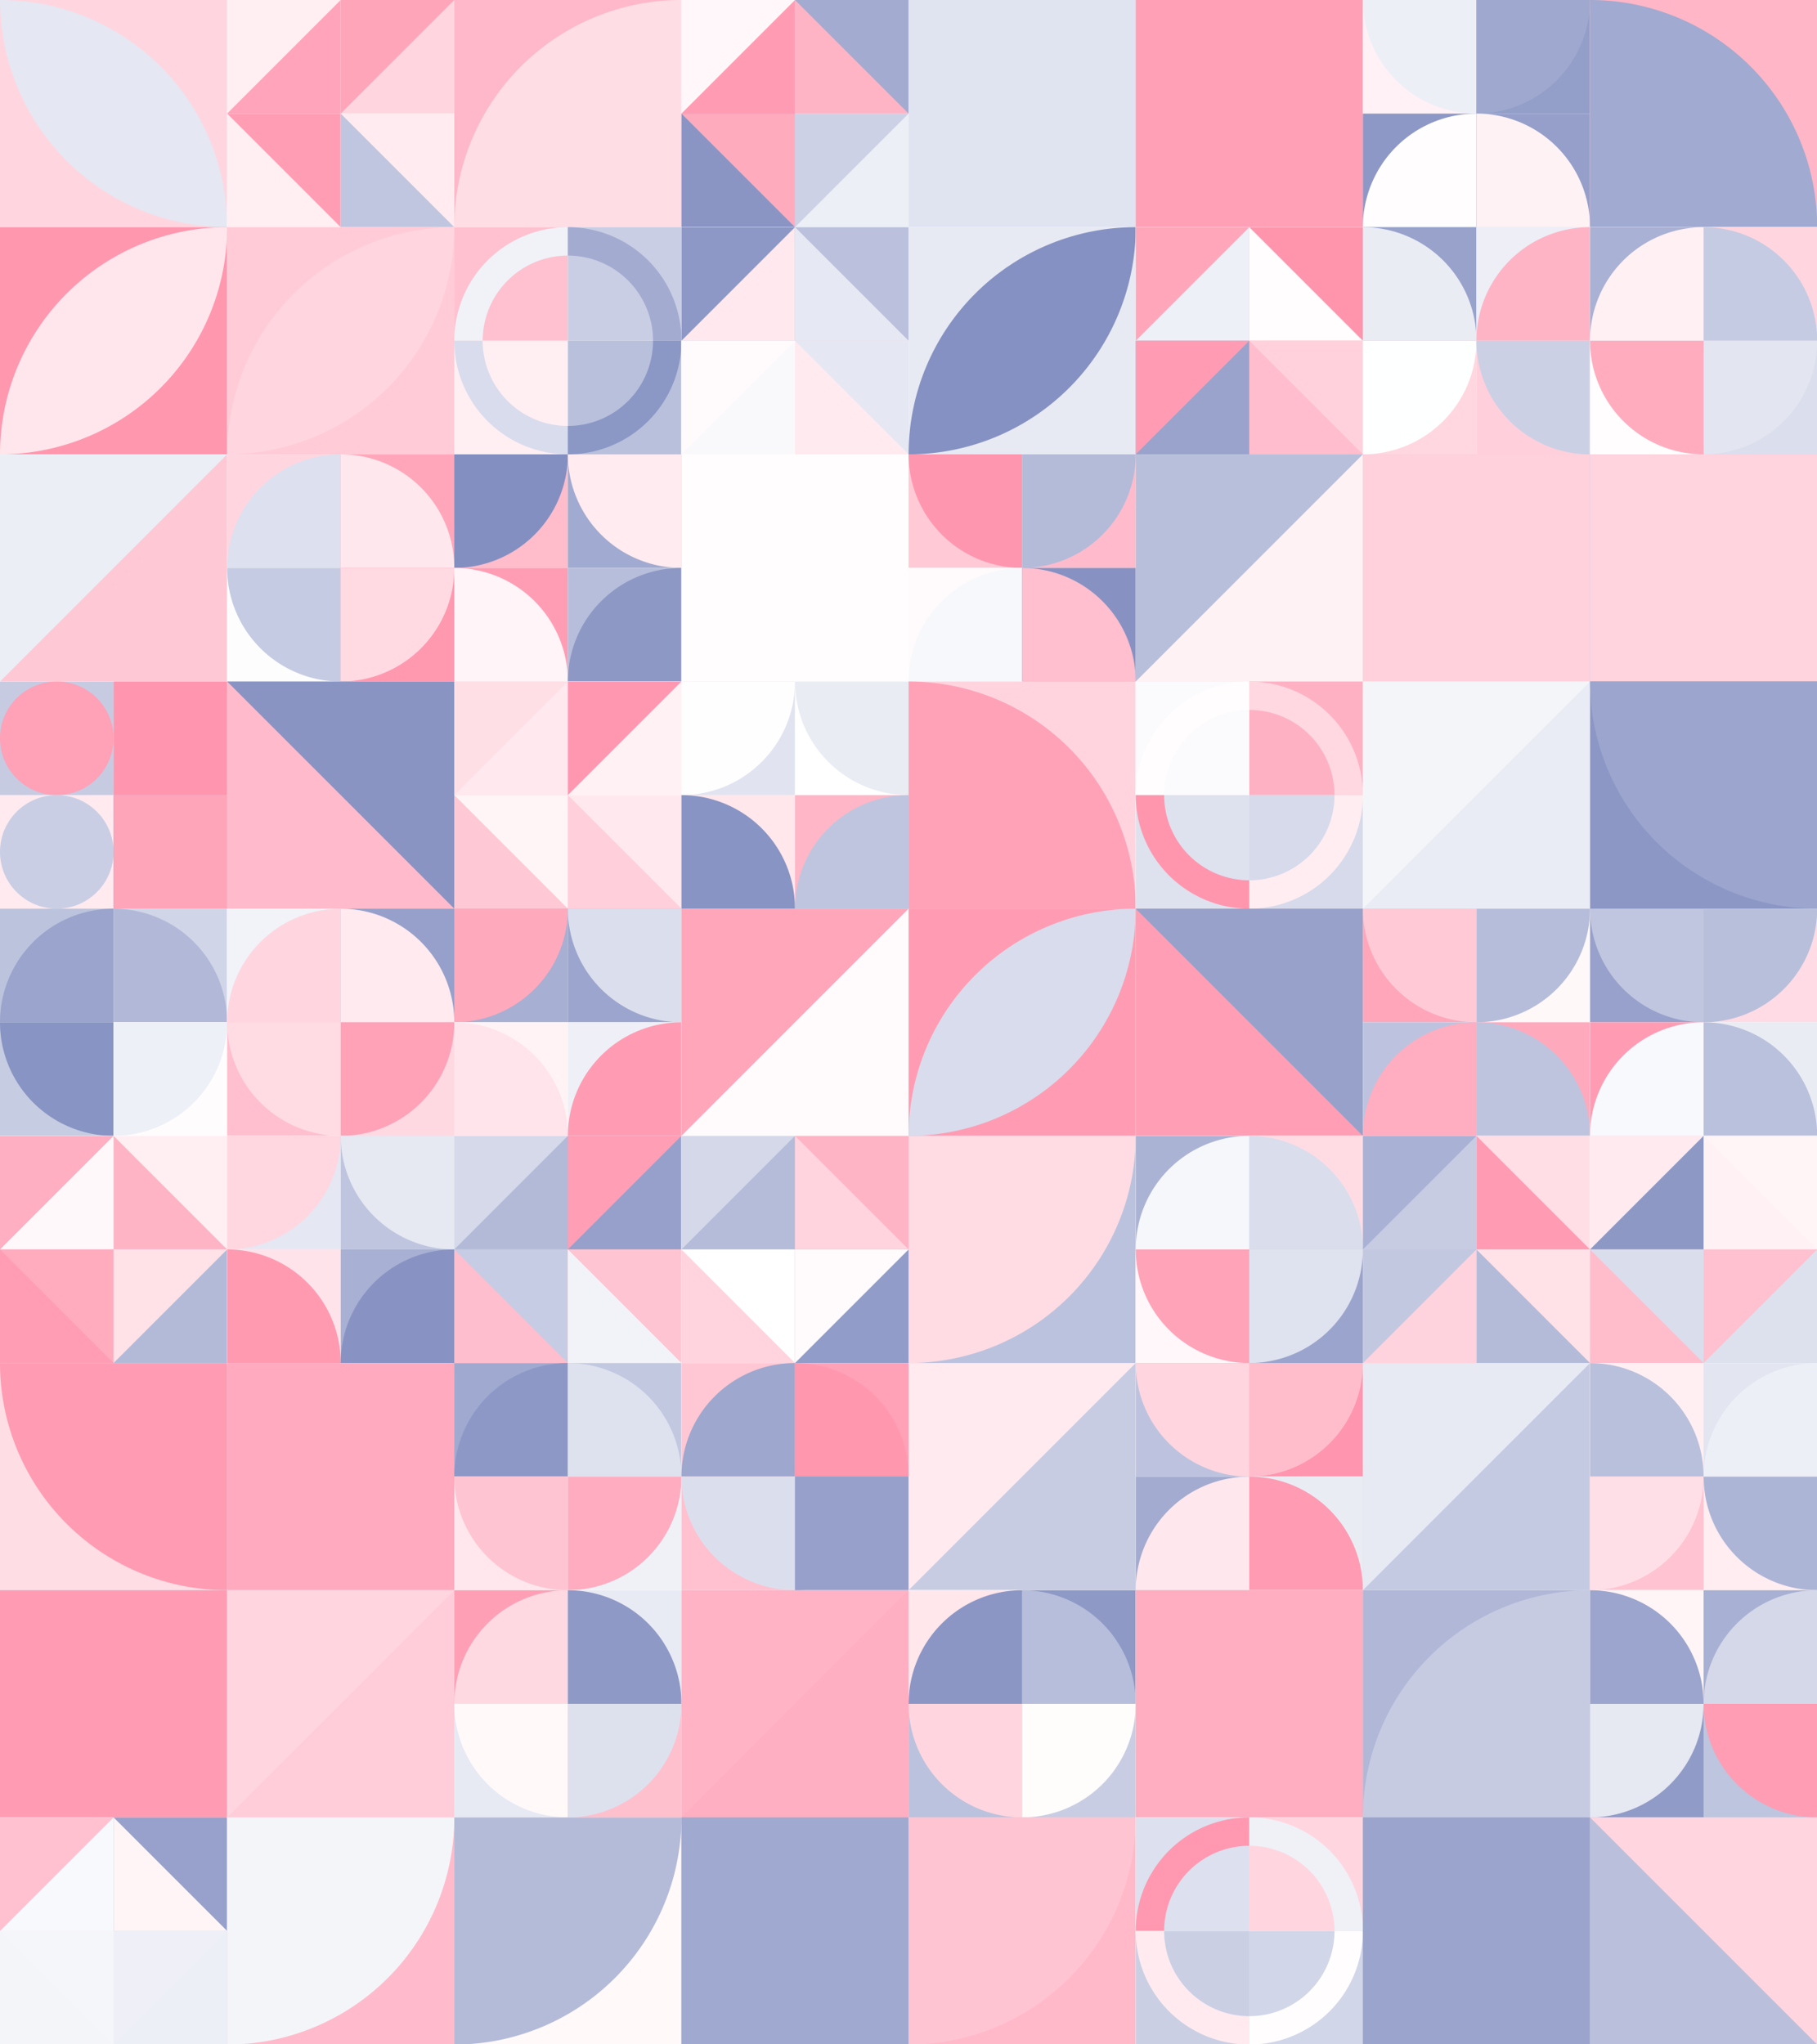 <?xml version="1.0" standalone="no"?><svg xmlns:xlink="http://www.w3.org/1999/xlink" xmlns="http://www.w3.org/2000/svg" viewBox="0 0 1000 1125" preserveAspectRatio="xMaxYMax slice"><rect x="0" y="0" width="1000" height="1125" fill="#333333" stroke="none"/><g transform="scale(1.825)"><rect x="0" y="0" width="548" height="616.5" fill="#ffffff"/><rect x="0" y="0" width="68.5" height="68.5" fill="#ffd6df"/><path d="M 0 0 A 68.5 68.5 0 0 1  68.5 68.5 L 0 0 A 68.5 68.5 0 0 0 68.5 68.5" fill="#e5e7f2"/><rect x="68.5" y="0" width="68.5" height="68.5" fill="#ffffff"/><rect x="68.5" y="0" width="34.25" height="34.25" fill="#ffeef2"/><polygon points="102.75,0 102.75,34.25 68.5,34.25" fill="#ffa4ba"/><rect x="102.75" y="0" width="34.25" height="34.25" fill="#ffd6df"/><polygon points="102.75,0 137,0 102.75,34.25" fill="#ffa5ba"/><rect x="68.5" y="34.25" width="34.25" height="34.25" fill="#ffeef2"/><polygon points="68.5,34.25 102.75,34.25 102.75,68.5" fill="#ff9db4"/><rect x="102.75" y="34.25" width="34.25" height="34.25" fill="#ffebf0"/><polygon points="102.75,34.25 137,68.5 102.75,68.5" fill="#c0c6df"/><rect x="137" y="0" width="68.5" height="68.5" fill="#ffb8c9"/><path d="M 137 68.5 A 68.5 68.5 0 0 1  205.5 0 L 205.5 68.5" fill="#ffdde5"/><rect x="205.5" y="0" width="68.5" height="68.5" fill="#ffffff"/><rect x="205.5" y="0" width="34.25" height="34.25" fill="#fff7f9"/><polygon points="239.75,0 239.75,34.25 205.5,34.25" fill="#ff9cb3"/><rect x="239.75" y="0" width="34.25" height="34.25" fill="#a3abd0"/><polygon points="239.75,0 274,34.25 239.75,34.25" fill="#ffb4c5"/><rect x="205.5" y="34.25" width="34.25" height="34.25" fill="#8a95c4"/><polygon points="205.5,34.25 239.75,34.25 239.75,68.5" fill="#ffabbe"/><rect x="239.75" y="34.25" width="34.25" height="34.25" fill="#edeff6"/><polygon points="239.75,34.25 274,34.25 239.75,68.5" fill="#ccd1e5"/><rect x="274" y="0" width="68.5" height="68.5" fill="#fffefe"/><rect x="274" y="0" width="68.5" height="68.5" fill="#e0e3f0"/><rect x="342.5" y="0" width="68.5" height="68.5" fill="#ffceda"/><rect x="342.5" y="0" width="68.5" height="68.5" fill="#ffa0b6"/><rect x="411" y="0" width="68.5" height="68.5" fill="#ffffff"/><rect x="411" y="0" width="34.25" height="34.25" fill="#fff1f5"/><path d="M 411 0 A 34.25 34.25 0 0 0 445.25 34.25 L 445.25 0" fill="#edeff6"/><rect x="445.25" y="0" width="34.25" height="34.25" fill="#939ec9"/><path d="M 445.25 34.25 A 34.25 34.25 0 0 0 479.5 0 L 445.25 0" fill="#9fa8ce"/><rect x="411" y="34.25" width="34.25" height="34.25" fill="#8d98c6"/><path d="M 411 68.5 A 34.25 34.25 0 0 1  445.25 34.25 L 445.25 68.5" fill="#fffdfe"/><rect x="445.25" y="34.25" width="34.25" height="34.25" fill="#959fca"/><path d="M 445.25 34.25 A 34.25 34.25 0 0 1 479.5 68.5 L 445.25 68.5" fill="#fff2f5"/><rect x="479.5" y="0" width="68.5" height="68.5" fill="#ffb6c7"/><path d="M 479.5 0 A 68.5 68.5 0 0 1 548 68.5 L 479.5 68.5" fill="#a1aad0"/><rect x="0" y="68.5" width="68.5" height="68.5" fill="#ff97af"/><path d="M 0 137 A 68.5 68.5 0 0 1  68.5 68.5 L 0 137 A 68.5 68.5 0 0 0 68.5 68.5" fill="#ffe6ec"/><rect x="68.5" y="68.5" width="68.5" height="68.5" fill="#ffcbd7"/><path d="M 68.5 137 A 68.5 68.5 0 0 1  137 68.5 L 68.5 137 A 68.5 68.5 0 0 0 137 68.5" fill="#ffd5df"/><rect x="137" y="68.5" width="68.5" height="68.5" fill="#ffffff"/><rect x="137" y="68.5" width="34.25" height="34.25" fill="#ffc1cf"/><path d="M 137 102.75 A 34.25 34.25 0 0 1 171.25 68.5 L 171.25 77.062 A 25.688 25.688 0 0 0 145.562 102.75" fill="#f0f2f8"/><rect x="171.25" y="68.5" width="34.25" height="34.25" fill="#c9cee4"/><path d="M 171.25 68.5 A 34.25 34.25 0 0 1 205.5 102.75 L 196.938 102.75 A 25.688 25.688 0 0 0 171.25 77.062" fill="#a3abd0"/><rect x="137" y="102.75" width="34.25" height="34.25" fill="#ffeff3"/><path d="M 137 102.75 A 34.25 34.25 0 0 0 171.25 137 L 171.25 128.438 A 25.688 25.688 0 0 1 145.562 102.75" fill="#d9dcec"/><rect x="171.25" y="102.75" width="34.25" height="34.25" fill="#b9c0dc"/><path d="M 171.25 137 A 34.25 34.25 0 0 0 205.5 102.75 L 196.938 102.75 A 25.688 25.688 0 0 1 171.25 128.438" fill="#8b97c5"/><rect x="205.5" y="68.5" width="68.5" height="68.5" fill="#ffffff"/><rect x="205.5" y="68.5" width="34.25" height="34.25" fill="#8d98c6"/><polygon points="239.75,68.5 239.75,102.75 205.5,102.75" fill="#ffe9ee"/><rect x="239.75" y="68.5" width="34.25" height="34.25" fill="#bbc1dd"/><polygon points="239.75,68.5 274,102.75 239.75,102.75" fill="#e6e9f3"/><rect x="205.5" y="102.75" width="34.25" height="34.25" fill="#f9f9fc"/><polygon points="205.5,102.75 239.75,102.75 205.5,137" fill="#fffbfc"/><rect x="239.75" y="102.75" width="34.25" height="34.25" fill="#ffeaef"/><polygon points="239.75,102.75 274,102.75 274,137" fill="#e5e8f2"/><rect x="274" y="68.5" width="68.5" height="68.5" fill="#e8eaf3"/><path d="M 274 137 A 68.5 68.5 0 0 1  342.5 68.5 L 274 137 A 68.5 68.5 0 0 0 342.5 68.5" fill="#8591c2"/><rect x="342.5" y="68.5" width="68.5" height="68.5" fill="#ffffff"/><rect x="342.5" y="68.5" width="34.25" height="34.25" fill="#ffa6bb"/><polygon points="376.75,68.5 376.75,102.75 342.5,102.75" fill="#eef0f7"/><rect x="376.75" y="68.5" width="34.25" height="34.25" fill="#ff95ad"/><polygon points="376.75,68.5 411,102.75 376.75,102.75" fill="#fffdfd"/><rect x="342.5" y="102.75" width="34.25" height="34.25" fill="#99a3cc"/><polygon points="342.5,102.75 376.75,102.75 342.5,137" fill="#ff9cb3"/><rect x="376.75" y="102.75" width="34.25" height="34.25" fill="#ffbdcd"/><polygon points="376.75,102.75 411,102.75 411,137" fill="#ffd1dc"/><rect x="411" y="68.5" width="68.5" height="68.5" fill="#ffffff"/><rect x="411" y="68.5" width="34.25" height="34.25" fill="#98a2cb"/><path d="M 411 68.5 A 34.25 34.25 0 0 1 445.25 102.75 L 411 102.75" fill="#eaecf4"/><rect x="445.25" y="68.5" width="34.25" height="34.25" fill="#edeef6"/><path d="M 445.25 102.75 A 34.25 34.25 0 0 1  479.5 68.5 L 479.5 102.75" fill="#ffb4c5"/><rect x="411" y="102.75" width="34.25" height="34.25" fill="#ffd7e0"/><path d="M 411 137 A 34.25 34.25 0 0 0 445.25 102.75 L 411 102.75" fill="#feffff"/><rect x="445.25" y="102.75" width="34.25" height="34.25" fill="#ffd0db"/><path d="M 445.25 102.75 A 34.25 34.25 0 0 0 479.5 137 L 479.5 102.75" fill="#cbd0e5"/><rect x="479.5" y="68.5" width="68.5" height="68.5" fill="#ffffff"/><rect x="479.5" y="68.5" width="34.25" height="34.25" fill="#a9b1d4"/><path d="M 479.5 102.75 A 34.25 34.25 0 0 1  513.75 68.5 L 513.75 102.75" fill="#fff0f4"/><rect x="513.75" y="68.5" width="34.25" height="34.25" fill="#ffd6e0"/><path d="M 513.75 68.5 A 34.25 34.25 0 0 1 548 102.75 L 513.75 102.75" fill="#c5cbe2"/><rect x="479.5" y="102.75" width="34.25" height="34.25" fill="#fffdfe"/><path d="M 479.5 102.75 A 34.25 34.25 0 0 0 513.75 137 L 513.75 102.75" fill="#ffacbf"/><rect x="513.75" y="102.75" width="34.25" height="34.25" fill="#dbdeed"/><path d="M 513.75 137 A 34.25 34.25 0 0 0 548 102.75 L 513.75 102.75" fill="#e3e5f1"/><rect x="0" y="137" width="68.5" height="68.5" fill="#eceef5"/><polygon points="68.5,137 68.5,205.5 0,205.5" fill="#ffc8d5"/><rect x="68.5" y="137" width="68.5" height="68.5" fill="#ffffff"/><rect x="68.5" y="137" width="34.25" height="34.25" fill="#ffd6e0"/><path d="M 68.5 171.25 A 34.25 34.25 0 0 1  102.75 137 L 102.75 171.25" fill="#dde0ee"/><rect x="102.75" y="137" width="34.25" height="34.25" fill="#ffa6bb"/><path d="M 102.75 137 A 34.25 34.25 0 0 1 137 171.25 L 102.75 171.25" fill="#ffe8ed"/><rect x="68.5" y="171.25" width="34.25" height="34.25" fill="#fdfdfe"/><path d="M 68.5 171.25 A 34.25 34.25 0 0 0 102.75 205.5 L 102.75 171.25" fill="#c5cbe2"/><rect x="102.75" y="171.25" width="34.25" height="34.25" fill="#ff99b0"/><path d="M 102.75 205.5 A 34.25 34.25 0 0 0 137 171.25 L 102.75 171.25" fill="#ffdae3"/><rect x="137" y="137" width="68.5" height="68.5" fill="#ffffff"/><rect x="137" y="137" width="34.25" height="34.25" fill="#ffbdcc"/><path d="M 137 171.25 A 34.25 34.25 0 0 0 171.25 137 L 137 137" fill="#838fc1"/><rect x="171.25" y="137" width="34.25" height="34.25" fill="#a1aad0"/><path d="M 171.25 137 A 34.25 34.25 0 0 0 205.5 171.25 L 205.5 137" fill="#ffebf0"/><rect x="137" y="171.25" width="34.25" height="34.25" fill="#ff9db4"/><path d="M 137 171.25 A 34.25 34.25 0 0 1 171.25 205.5 L 137 205.5" fill="#fff4f7"/><rect x="171.25" y="171.25" width="34.25" height="34.25" fill="#b7bedb"/><path d="M 171.25 205.5 A 34.25 34.25 0 0 1  205.5 171.25 L 205.5 205.5" fill="#8d98c5"/><rect x="205.5" y="137" width="68.5" height="68.5" fill="#ffd2dd"/><rect x="205.5" y="137" width="68.5" height="68.5" fill="#fffdfd"/><rect x="274" y="137" width="68.5" height="68.5" fill="#ffffff"/><rect x="274" y="137" width="34.25" height="34.25" fill="#ffcad6"/><path d="M 274 137 A 34.25 34.25 0 0 0 308.25 171.25 L 308.25 137" fill="#ff96af"/><rect x="308.25" y="137" width="34.25" height="34.25" fill="#ffbbcb"/><path d="M 308.25 171.25 A 34.25 34.25 0 0 0 342.5 137 L 308.25 137" fill="#b3bbd9"/><rect x="274" y="171.25" width="34.25" height="34.25" fill="#fffbfc"/><path d="M 274 205.5 A 34.25 34.25 0 0 1  308.25 171.25 L 308.25 205.5" fill="#f7f8fb"/><rect x="308.25" y="171.25" width="34.25" height="34.25" fill="#8792c2"/><path d="M 308.25 171.25 A 34.25 34.25 0 0 1 342.5 205.5 L 308.25 205.5" fill="#ffbfce"/><rect x="342.5" y="137" width="68.5" height="68.5" fill="#b8bfdb"/><polygon points="411,137 411,205.5 342.5,205.5" fill="#fff2f5"/><rect x="411" y="137" width="68.5" height="68.5" fill="#c4cae1"/><rect x="411" y="137" width="68.5" height="68.5" fill="#ffd1dc"/><rect x="479.5" y="137" width="68.5" height="68.5" fill="#c6cbe2"/><rect x="479.5" y="137" width="68.5" height="68.5" fill="#ffd4de"/><rect x="0" y="205.5" width="68.5" height="68.5" fill="#ffffff"/><rect x="0" y="205.5" width="34.25" height="34.25" fill="#c6cbe2"/><circle cx="17.125" cy="222.625" r="17.125" fill="#ffa1b7"/><rect x="34.25" y="205.5" width="34.25" height="34.25" fill="#ffd3dd"/><rect x="34.25" y="205.5" width="34.25" height="34.25" fill="#ff95ae"/><rect x="0" y="239.75" width="34.25" height="34.25" fill="#ffeaef"/><circle cx="17.125" cy="256.875" r="17.125" fill="#c9cee4"/><rect x="34.25" y="239.75" width="34.25" height="34.25" fill="#a0a9cf"/><rect x="34.25" y="239.75" width="34.25" height="34.25" fill="#ffa5ba"/><rect x="68.5" y="205.5" width="68.5" height="68.5" fill="#ffbbcb"/><polygon points="68.5,205.5 137,205.5 137,274" fill="#8994c3"/><rect x="137" y="205.5" width="68.5" height="68.5" fill="#ffffff"/><rect x="137" y="205.5" width="34.25" height="34.25" fill="#ffdfe6"/><polygon points="171.25,205.5 171.25,239.75 137,239.75" fill="#ffe8ee"/><rect x="171.25" y="205.5" width="34.25" height="34.25" fill="#fff1f4"/><polygon points="171.25,205.5 205.5,205.5 171.25,239.75" fill="#ff97b0"/><rect x="137" y="239.75" width="34.25" height="34.25" fill="#ffc8d5"/><polygon points="137,239.75 171.25,239.75 171.25,274" fill="#fff5f7"/><rect x="171.25" y="239.75" width="34.25" height="34.25" fill="#ffe9ee"/><polygon points="171.25,239.75 205.5,274 171.25,274" fill="#ffcfdb"/><rect x="205.5" y="205.5" width="68.5" height="68.5" fill="#ffffff"/><rect x="205.5" y="205.5" width="34.25" height="34.25" fill="#e1e4f0"/><path d="M 205.5 239.75 A 34.25 34.25 0 0 0 239.75 205.5 L 205.5 205.5" fill="#fffefe"/><rect x="239.75" y="205.5" width="34.25" height="34.25" fill="#ffffff"/><path d="M 239.75 205.5 A 34.25 34.25 0 0 0 274 239.75 L 274 205.5" fill="#eaecf4"/><rect x="205.5" y="239.75" width="34.25" height="34.25" fill="#ffe7ec"/><path d="M 205.5 239.75 A 34.25 34.25 0 0 1 239.75 274 L 205.5 274" fill="#8894c3"/><rect x="239.75" y="239.75" width="34.25" height="34.25" fill="#ffb6c7"/><path d="M 239.75 274 A 34.25 34.25 0 0 1  274 239.75 L 274 274" fill="#bfc5df"/><rect x="274" y="205.5" width="68.5" height="68.5" fill="#ffd4de"/><path d="M 274 205.5 A 68.5 68.5 0 0 1 342.5 274 L 274 274" fill="#ffa2b8"/><rect x="342.5" y="205.5" width="68.5" height="68.5" fill="#ffffff"/><rect x="342.5" y="205.5" width="34.25" height="34.25" fill="#fbfbfd"/><path d="M 342.5 239.75 A 34.25 34.25 0 0 1 376.75 205.5 L 376.75 214.062 A 25.688 25.688 0 0 0 351.062 239.75" fill="#fffdfe"/><rect x="376.75" y="205.5" width="34.25" height="34.25" fill="#ffb1c4"/><path d="M 376.75 205.5 A 34.25 34.25 0 0 1 411 239.75 L 402.438 239.75 A 25.688 25.688 0 0 0 376.75 214.062" fill="#ffd8e1"/><rect x="342.5" y="239.75" width="34.25" height="34.25" fill="#dee1ee"/><path d="M 342.5 239.75 A 34.25 34.25 0 0 0 376.75 274 L 376.75 265.438 A 25.688 25.688 0 0 1 351.062 239.75" fill="#ff96ae"/><rect x="376.75" y="239.75" width="34.25" height="34.25" fill="#d6daeb"/><path d="M 376.75 274 A 34.25 34.25 0 0 0 411 239.75 L 402.438 239.75 A 25.688 25.688 0 0 1 376.75 265.438" fill="#ffedf1"/><rect x="411" y="205.5" width="68.5" height="68.5" fill="#eaecf5"/><polygon points="411,205.5 479.5,205.5 411,274" fill="#f4f5f9"/><rect x="479.5" y="205.5" width="68.5" height="68.5" fill="#8c97c5"/><path d="M 479.5 205.5 A 68.5 68.5 0 0 0 548 274 L 548 205.5" fill="#9ba5cd"/><rect x="0" y="274" width="68.5" height="68.5" fill="#ffffff"/><rect x="0" y="274" width="34.25" height="34.25" fill="#bcc3dd"/><path d="M 0 308.25 A 34.25 34.25 0 0 1  34.25 274 L 34.25 308.25" fill="#9aa4cc"/><rect x="34.25" y="274" width="34.25" height="34.25" fill="#d1d5e8"/><path d="M 34.25 274 A 34.25 34.25 0 0 1 68.5 308.25 L 34.25 308.25" fill="#b2b9d8"/><rect x="0" y="308.25" width="34.25" height="34.25" fill="#c6cce2"/><path d="M 0 308.25 A 34.25 34.25 0 0 0 34.25 342.5 L 34.25 308.25" fill="#8894c3"/><rect x="34.25" y="308.25" width="34.25" height="34.25" fill="#fffcfd"/><path d="M 34.25 342.5 A 34.25 34.25 0 0 0 68.5 308.25 L 34.25 308.25" fill="#eef0f7"/><rect x="68.5" y="274" width="68.5" height="68.5" fill="#ffffff"/><rect x="68.5" y="274" width="34.25" height="34.25" fill="#f2f3f8"/><path d="M 68.5 308.25 A 34.25 34.25 0 0 1  102.75 274 L 102.75 308.25" fill="#ffd6e0"/><rect x="102.75" y="274" width="34.25" height="34.25" fill="#96a0ca"/><path d="M 102.75 274 A 34.25 34.25 0 0 1 137 308.25 L 102.75 308.25" fill="#ffeaef"/><rect x="68.5" y="308.25" width="34.25" height="34.25" fill="#ffbfce"/><path d="M 68.5 308.25 A 34.25 34.25 0 0 0 102.75 342.5 L 102.75 308.25" fill="#ffdce4"/><rect x="102.75" y="308.25" width="34.25" height="34.25" fill="#ffd9e2"/><path d="M 102.75 342.5 A 34.25 34.25 0 0 0 137 308.25 L 102.75 308.25" fill="#ffa1b7"/><rect x="137" y="274" width="68.5" height="68.5" fill="#ffffff"/><rect x="137" y="274" width="34.25" height="34.25" fill="#a7afd3"/><path d="M 137 308.25 A 34.25 34.25 0 0 0 171.25 274 L 137 274" fill="#ffa9bd"/><rect x="171.25" y="274" width="34.25" height="34.25" fill="#9ca5cd"/><path d="M 171.25 274 A 34.25 34.25 0 0 0 205.5 308.25 L 205.5 274" fill="#dbdfed"/><rect x="137" y="308.25" width="34.25" height="34.25" fill="#fff3f6"/><path d="M 137 308.25 A 34.25 34.25 0 0 1 171.25 342.5 L 137 342.5" fill="#ffe4eb"/><rect x="171.25" y="308.25" width="34.25" height="34.25" fill="#eff0f7"/><path d="M 171.25 342.5 A 34.25 34.25 0 0 1  205.5 308.25 L 205.5 342.5" fill="#ff9cb3"/><rect x="205.5" y="274" width="68.5" height="68.5" fill="#fffafb"/><polygon points="205.5,274 274,274 205.5,342.5" fill="#ffa6bb"/><rect x="274" y="274" width="68.5" height="68.5" fill="#ff9cb3"/><path d="M 274 342.5 A 68.5 68.5 0 0 1  342.5 274 L 274 342.5 A 68.5 68.5 0 0 0 342.5 274" fill="#d9dcec"/><rect x="342.5" y="274" width="68.5" height="68.5" fill="#ff9eb4"/><polygon points="342.5,274 411,274 411,342.5" fill="#97a1ca"/><rect x="411" y="274" width="68.5" height="68.5" fill="#ffffff"/><rect x="411" y="274" width="34.25" height="34.25" fill="#ffa6ba"/><path d="M 411 274 A 34.25 34.25 0 0 0 445.25 308.25 L 445.25 274" fill="#ffcad6"/><rect x="445.25" y="274" width="34.25" height="34.25" fill="#fff8f9"/><path d="M 445.25 308.25 A 34.25 34.25 0 0 0 479.5 274 L 445.25 274" fill="#b6bdda"/><rect x="411" y="308.25" width="34.25" height="34.25" fill="#bdc3de"/><path d="M 411 342.5 A 34.25 34.25 0 0 1  445.25 308.25 L 445.25 342.5" fill="#ffadc0"/><rect x="445.25" y="308.25" width="34.25" height="34.25" fill="#ffa9bd"/><path d="M 445.25 308.25 A 34.25 34.25 0 0 1 479.5 342.5 L 445.25 342.5" fill="#bec4de"/><rect x="479.5" y="274" width="68.5" height="68.5" fill="#ffffff"/><rect x="479.5" y="274" width="34.25" height="34.25" fill="#97a1cb"/><path d="M 479.5 274 A 34.25 34.25 0 0 0 513.75 308.25 L 513.75 274" fill="#c0c6df"/><rect x="513.75" y="274" width="34.25" height="34.25" fill="#ffdce5"/><path d="M 513.75 308.25 A 34.25 34.25 0 0 0 548 274 L 513.75 274" fill="#b8bfdb"/><rect x="479.5" y="308.25" width="34.25" height="34.25" fill="#ff9cb3"/><path d="M 479.5 342.5 A 34.25 34.25 0 0 1  513.75 308.25 L 513.75 342.5" fill="#f8f9fc"/><rect x="513.75" y="308.25" width="34.25" height="34.25" fill="#eaecf4"/><path d="M 513.75 308.25 A 34.25 34.25 0 0 1 548 342.5 L 513.75 342.5" fill="#bac1dc"/><rect x="0" y="342.5" width="68.5" height="68.5" fill="#ffffff"/><rect x="0" y="342.5" width="34.25" height="34.25" fill="#ffafc1"/><polygon points="34.25,342.5 34.25,376.75 0,376.75" fill="#fff8fa"/><rect x="34.25" y="342.5" width="34.25" height="34.25" fill="#ffeff3"/><polygon points="34.25,342.5 68.5,376.75 34.25,376.75" fill="#ffb4c6"/><rect x="0" y="376.75" width="34.25" height="34.25" fill="#ff9db4"/><polygon points="0,376.75 34.25,376.75 34.25,411" fill="#ffacbf"/><rect x="34.25" y="376.75" width="34.25" height="34.25" fill="#b2bad8"/><polygon points="34.25,376.75 68.5,376.75 34.25,411" fill="#ffe1e8"/><rect x="68.5" y="342.5" width="68.5" height="68.5" fill="#ffffff"/><rect x="68.5" y="342.5" width="34.25" height="34.25" fill="#e5e7f2"/><path d="M 68.5 376.75 A 34.25 34.25 0 0 0 102.75 342.5 L 68.5 342.5" fill="#ffd7e0"/><rect x="102.75" y="342.5" width="34.25" height="34.25" fill="#bfc5df"/><path d="M 102.75 342.5 A 34.25 34.25 0 0 0 137 376.75 L 137 342.5" fill="#e6e8f2"/><rect x="68.5" y="376.75" width="34.25" height="34.25" fill="#ffe3ea"/><path d="M 68.5 376.75 A 34.25 34.25 0 0 1 102.75 411 L 68.5 411" fill="#ff9ab1"/><rect x="102.75" y="376.75" width="34.25" height="34.25" fill="#a8b0d3"/><path d="M 102.75 411 A 34.25 34.25 0 0 1  137 376.75 L 137 411" fill="#8893c3"/><rect x="137" y="342.5" width="68.5" height="68.5" fill="#ffffff"/><rect x="137" y="342.5" width="34.25" height="34.25" fill="#d5d9ea"/><polygon points="171.25,342.5 171.25,376.75 137,376.75" fill="#b2bad8"/><rect x="171.25" y="342.5" width="34.25" height="34.25" fill="#96a0ca"/><polygon points="171.25,342.5 205.5,342.5 171.25,376.75" fill="#ff9eb5"/><rect x="137" y="376.75" width="34.25" height="34.25" fill="#ffbecd"/><polygon points="137,376.75 171.25,376.75 171.25,411" fill="#c6cce3"/><rect x="171.25" y="376.75" width="34.25" height="34.25" fill="#ffc4d1"/><polygon points="171.25,376.75 205.5,411 171.25,411" fill="#f2f3f8"/><rect x="205.5" y="342.5" width="68.5" height="68.5" fill="#ffffff"/><rect x="205.5" y="342.5" width="34.25" height="34.25" fill="#d4d8e9"/><polygon points="239.75,342.5 239.75,376.75 205.5,376.75" fill="#b4bcd9"/><rect x="239.75" y="342.5" width="34.25" height="34.25" fill="#ffb4c6"/><polygon points="239.75,342.5 274,376.75 239.75,376.75" fill="#ffd4de"/><rect x="205.5" y="376.75" width="34.25" height="34.25" fill="#ffd4de"/><polygon points="205.5,376.75 239.75,376.75 239.75,411" fill="#ffffff"/><rect x="239.75" y="376.75" width="34.25" height="34.25" fill="#919cc8"/><polygon points="239.75,376.75 274,376.75 239.75,411" fill="#fffafb"/><rect x="274" y="342.5" width="68.5" height="68.5" fill="#bbc2dd"/><path d="M 274 411 A 68.5 68.5 0 0 0 342.5 342.5 L 274 342.5" fill="#ffdce4"/><rect x="342.5" y="342.5" width="68.5" height="68.5" fill="#ffffff"/><rect x="342.5" y="342.5" width="34.25" height="34.25" fill="#abb3d5"/><path d="M 342.5 376.75 A 34.25 34.25 0 0 1  376.75 342.5 L 376.75 376.75" fill="#f6f7fa"/><rect x="376.75" y="342.5" width="34.25" height="34.25" fill="#ffdce4"/><path d="M 376.75 342.5 A 34.25 34.25 0 0 1 411 376.75 L 376.75 376.75" fill="#d9ddec"/><rect x="342.5" y="376.75" width="34.25" height="34.25" fill="#fff7f9"/><path d="M 342.5 376.75 A 34.25 34.25 0 0 0 376.75 411 L 376.75 376.75" fill="#ffa3b8"/><rect x="376.75" y="376.75" width="34.25" height="34.25" fill="#9aa4cc"/><path d="M 376.75 411 A 34.25 34.25 0 0 0 411 376.75 L 376.75 376.75" fill="#dfe2ef"/><rect x="411" y="342.5" width="68.5" height="68.5" fill="#ffffff"/><rect x="411" y="342.5" width="34.25" height="34.25" fill="#a9b1d4"/><polygon points="445.25,342.5 445.25,376.75 411,376.75" fill="#c7cce3"/><rect x="445.25" y="342.5" width="34.25" height="34.25" fill="#ffdee6"/><polygon points="445.25,342.5 479.5,376.75 445.25,376.75" fill="#ff9cb3"/><rect x="411" y="376.75" width="34.25" height="34.25" fill="#ffd3de"/><polygon points="411,376.75 445.25,376.75 411,411" fill="#c2c8e0"/><rect x="445.25" y="376.75" width="34.25" height="34.25" fill="#b4bbd9"/><polygon points="445.25,376.75 479.5,376.75 479.5,411" fill="#ffe1e8"/><rect x="479.5" y="342.5" width="68.5" height="68.5" fill="#ffffff"/><rect x="479.5" y="342.5" width="34.25" height="34.25" fill="#ffeaef"/><polygon points="513.75,342.5 513.75,376.75 479.5,376.75" fill="#8d98c5"/><rect x="513.75" y="342.5" width="34.25" height="34.25" fill="#fff4f6"/><polygon points="513.75,342.5 548,376.75 513.75,376.75" fill="#fff1f4"/><rect x="479.5" y="376.75" width="34.25" height="34.25" fill="#ffbdcc"/><polygon points="479.5,376.75 513.75,376.75 513.75,411" fill="#daddec"/><rect x="513.75" y="376.75" width="34.25" height="34.25" fill="#dde1ee"/><polygon points="513.75,376.75 548,376.75 513.75,411" fill="#ffc0cf"/><rect x="0" y="411" width="68.5" height="68.5" fill="#ffdde5"/><path d="M 0 411 A 68.5 68.5 0 0 0 68.5 479.5 L 68.5 411" fill="#ff9bb2"/><rect x="68.5" y="411" width="68.5" height="68.5" fill="#ffd7e0"/><rect x="68.5" y="411" width="68.5" height="68.5" fill="#ffaabe"/><rect x="137" y="411" width="68.5" height="68.5" fill="#ffffff"/><rect x="137" y="411" width="34.25" height="34.25" fill="#a0a9cf"/><path d="M 137 445.25 A 34.25 34.25 0 0 1  171.25 411 L 171.25 445.25" fill="#8d98c6"/><rect x="171.25" y="411" width="34.25" height="34.25" fill="#c2c8e0"/><path d="M 171.25 411 A 34.25 34.25 0 0 1 205.5 445.25 L 171.25 445.25" fill="#dee1ee"/><rect x="137" y="445.25" width="34.25" height="34.25" fill="#ffe7ed"/><path d="M 137 445.25 A 34.25 34.25 0 0 0 171.25 479.5 L 171.25 445.25" fill="#ffc4d2"/><rect x="171.25" y="445.25" width="34.25" height="34.25" fill="#eff1f7"/><path d="M 171.25 479.5 A 34.25 34.25 0 0 0 205.5 445.25 L 171.25 445.25" fill="#ffacc0"/><rect x="205.5" y="411" width="68.5" height="68.5" fill="#ffffff"/><rect x="205.5" y="411" width="34.25" height="34.25" fill="#ffc7d4"/><path d="M 205.5 445.25 A 34.25 34.25 0 0 1  239.75 411 L 239.75 445.25" fill="#9ea7ce"/><rect x="239.75" y="411" width="34.25" height="34.25" fill="#ffa1b7"/><path d="M 239.75 411 A 34.25 34.25 0 0 1 274 445.25 L 239.75 445.25" fill="#ff97af"/><rect x="205.5" y="445.25" width="34.25" height="34.25" fill="#ffc1d0"/><path d="M 205.5 445.25 A 34.25 34.25 0 0 0 239.75 479.5 L 239.75 445.25" fill="#dbdfed"/><rect x="239.75" y="445.25" width="34.25" height="34.25" fill="#96a0ca"/><path d="M 239.75 479.5 A 34.25 34.25 0 0 0 274 445.25 L 239.75 445.25" fill="#96a0ca"/><rect x="274" y="411" width="68.5" height="68.5" fill="#c7cce3"/><polygon points="274,411 342.5,411 274,479.5" fill="#ffeaef"/><rect x="342.5" y="411" width="68.5" height="68.5" fill="#ffffff"/><rect x="342.5" y="411" width="34.25" height="34.25" fill="#bdc3de"/><path d="M 342.5 411 A 34.25 34.25 0 0 0 376.75 445.25 L 376.75 411" fill="#ffd6df"/><rect x="376.75" y="411" width="34.25" height="34.25" fill="#ff95ae"/><path d="M 376.75 445.25 A 34.25 34.25 0 0 0 411 411 L 376.75 411" fill="#ffbdcc"/><rect x="342.5" y="445.25" width="34.25" height="34.25" fill="#a3abd0"/><path d="M 342.5 479.5 A 34.25 34.25 0 0 1  376.75 445.25 L 376.75 479.5" fill="#ffe8ed"/><rect x="376.75" y="445.25" width="34.25" height="34.25" fill="#eaecf4"/><path d="M 376.75 445.25 A 34.25 34.25 0 0 1 411 479.5 L 376.75 479.5" fill="#ff9bb2"/><rect x="411" y="411" width="68.5" height="68.5" fill="#c4cae2"/><polygon points="411,411 479.5,411 411,479.5" fill="#e8eaf3"/><rect x="479.5" y="411" width="68.5" height="68.5" fill="#ffffff"/><rect x="479.5" y="411" width="34.25" height="34.25" fill="#ffeff3"/><path d="M 479.5 411 A 34.25 34.25 0 0 1 513.75 445.25 L 479.5 445.25" fill="#b9c0dc"/><rect x="513.75" y="411" width="34.25" height="34.25" fill="#e3e5f1"/><path d="M 513.75 445.25 A 34.25 34.25 0 0 1  548 411 L 548 445.25" fill="#edeff6"/><rect x="479.5" y="445.25" width="34.25" height="34.25" fill="#ffc3d1"/><path d="M 479.5 479.5 A 34.25 34.25 0 0 0 513.75 445.25 L 479.5 445.25" fill="#ffdfe7"/><rect x="513.75" y="445.25" width="34.25" height="34.25" fill="#ffedf1"/><path d="M 513.75 445.25 A 34.25 34.25 0 0 0 548 479.5 L 548 445.25" fill="#adb5d6"/><rect x="0" y="479.5" width="68.5" height="68.5" fill="#cacfe4"/><rect x="0" y="479.5" width="68.5" height="68.5" fill="#ff9cb3"/><rect x="68.5" y="479.5" width="68.5" height="68.5" fill="#ffcdd9"/><polygon points="68.5,479.5 137,479.5 68.5,548" fill="#ffd6e0"/><rect x="137" y="479.5" width="68.5" height="68.5" fill="#ffffff"/><rect x="137" y="479.5" width="34.25" height="34.25" fill="#ff9fb6"/><path d="M 137 513.75 A 34.25 34.25 0 0 1  171.25 479.5 L 171.25 513.75" fill="#ffd9e2"/><rect x="171.25" y="479.5" width="34.25" height="34.25" fill="#e9ebf4"/><path d="M 171.25 479.5 A 34.25 34.25 0 0 1 205.5 513.75 L 171.25 513.75" fill="#8e99c6"/><rect x="137" y="513.75" width="34.25" height="34.25" fill="#e7e9f3"/><path d="M 137 513.75 A 34.25 34.25 0 0 0 171.25 548 L 171.25 513.75" fill="#fff9fa"/><rect x="171.25" y="513.75" width="34.25" height="34.25" fill="#ffc0ce"/><path d="M 171.25 548 A 34.25 34.25 0 0 0 205.5 513.75 L 171.25 513.75" fill="#dde1ee"/><rect x="205.5" y="479.5" width="68.5" height="68.5" fill="#ffb3c5"/><polygon points="274,479.5 274,548 205.5,548" fill="#ffafc1"/><rect x="274" y="479.5" width="68.5" height="68.5" fill="#ffffff"/><rect x="274" y="479.5" width="34.25" height="34.25" fill="#ffe7ec"/><path d="M 274 513.75 A 34.25 34.25 0 0 1  308.25 479.5 L 308.25 513.75" fill="#8b96c5"/><rect x="308.25" y="479.5" width="34.25" height="34.25" fill="#8e99c6"/><path d="M 308.25 479.5 A 34.25 34.25 0 0 1 342.5 513.75 L 308.25 513.75" fill="#b7bedb"/><rect x="274" y="513.75" width="34.25" height="34.25" fill="#bbc2dd"/><path d="M 274 513.75 A 34.25 34.25 0 0 0 308.25 548 L 308.25 513.75" fill="#ffd6df"/><rect x="308.25" y="513.75" width="34.25" height="34.25" fill="#c8cde3"/><path d="M 308.25 548 A 34.25 34.25 0 0 0 342.5 513.75 L 308.25 513.75" fill="#fffcfc"/><rect x="342.5" y="479.5" width="68.5" height="68.5" fill="#ffeaef"/><rect x="342.5" y="479.5" width="68.5" height="68.5" fill="#ffadc0"/><rect x="411" y="479.5" width="68.5" height="68.5" fill="#b0b7d7"/><path d="M 411 548 A 68.5 68.5 0 0 1  479.5 479.5 L 479.5 548" fill="#c6cbe2"/><rect x="479.5" y="479.5" width="68.5" height="68.5" fill="#ffffff"/><rect x="479.5" y="479.5" width="34.25" height="34.25" fill="#fff4f6"/><path d="M 479.5 479.5 A 34.25 34.25 0 0 1 513.75 513.75 L 479.5 513.75" fill="#9ba5cd"/><rect x="513.75" y="479.5" width="34.25" height="34.25" fill="#a8b0d3"/><path d="M 513.75 513.75 A 34.25 34.25 0 0 1  548 479.5 L 548 513.75" fill="#d4d8e9"/><rect x="479.5" y="513.75" width="34.25" height="34.25" fill="#919bc7"/><path d="M 479.5 548 A 34.25 34.25 0 0 0 513.75 513.75 L 479.5 513.75" fill="#e6e8f2"/><rect x="513.75" y="513.75" width="34.25" height="34.25" fill="#bec5de"/><path d="M 513.75 513.75 A 34.25 34.25 0 0 0 548 548 L 548 513.75" fill="#ff9db4"/><rect x="0" y="548" width="68.5" height="68.5" fill="#ffffff"/><rect x="0" y="548" width="34.25" height="34.25" fill="#ffc1d0"/><polygon points="34.25,548 34.25,582.25 0,582.25" fill="#f8f9fc"/><rect x="34.25" y="548" width="34.25" height="34.25" fill="#97a1cb"/><polygon points="34.25,548 68.5,582.25 34.25,582.25" fill="#fff5f7"/><rect x="0" y="582.25" width="34.25" height="34.25" fill="#f4f5f9"/><polygon points="0,582.25 34.25,582.25 34.25,616.5" fill="#f5f6fa"/><rect x="34.25" y="582.25" width="34.25" height="34.25" fill="#edeff6"/><polygon points="34.25,582.25 68.5,582.25 34.25,616.5" fill="#eff0f7"/><rect x="68.5" y="548" width="68.5" height="68.5" fill="#ffbbcb"/><path d="M 68.5 616.5 A 68.5 68.5 0 0 0 137 548 L 68.5 548" fill="#f4f5f9"/><rect x="137" y="548" width="68.5" height="68.5" fill="#fff9fa"/><path d="M 137 616.5 A 68.5 68.5 0 0 0 205.5 548 L 137 548" fill="#b4bbd9"/><rect x="205.5" y="548" width="68.5" height="68.5" fill="#b9c0dc"/><rect x="205.5" y="548" width="68.5" height="68.5" fill="#a0a9cf"/><rect x="274" y="548" width="68.5" height="68.5" fill="#ffb9c9"/><path d="M 274 616.5 A 68.5 68.5 0 0 0 342.5 548 L 274 548" fill="#ffc4d2"/><rect x="342.5" y="548" width="68.5" height="68.5" fill="#ffffff"/><rect x="342.5" y="548" width="34.25" height="34.25" fill="#dde0ee"/><path d="M 342.5 582.25 A 34.25 34.25 0 0 1 376.75 548 L 376.75 556.562 A 25.688 25.688 0 0 0 351.062 582.25" fill="#ff98b0"/><rect x="376.75" y="548" width="34.25" height="34.25" fill="#ffd6df"/><path d="M 376.75 548 A 34.25 34.25 0 0 1 411 582.25 L 402.438 582.25 A 25.688 25.688 0 0 0 376.75 556.562" fill="#eff1f7"/><rect x="342.5" y="582.25" width="34.25" height="34.25" fill="#cacfe4"/><path d="M 342.5 582.25 A 34.25 34.25 0 0 0 376.75 616.5 L 376.75 607.938 A 25.688 25.688 0 0 1 351.062 582.25" fill="#ffebef"/><rect x="376.75" y="582.25" width="34.25" height="34.25" fill="#d1d6e8"/><path d="M 376.75 616.5 A 34.25 34.25 0 0 0 411 582.25 L 402.438 582.25 A 25.688 25.688 0 0 1 376.75 607.938" fill="#fffdfe"/><rect x="411" y="548" width="68.5" height="68.5" fill="#c2c8e0"/><rect x="411" y="548" width="68.5" height="68.5" fill="#9aa4cc"/><rect x="479.5" y="548" width="68.5" height="68.5" fill="#bac0dc"/><polygon points="479.5,548 548,548 548,616.5" fill="#ffd5df"/></g></svg>